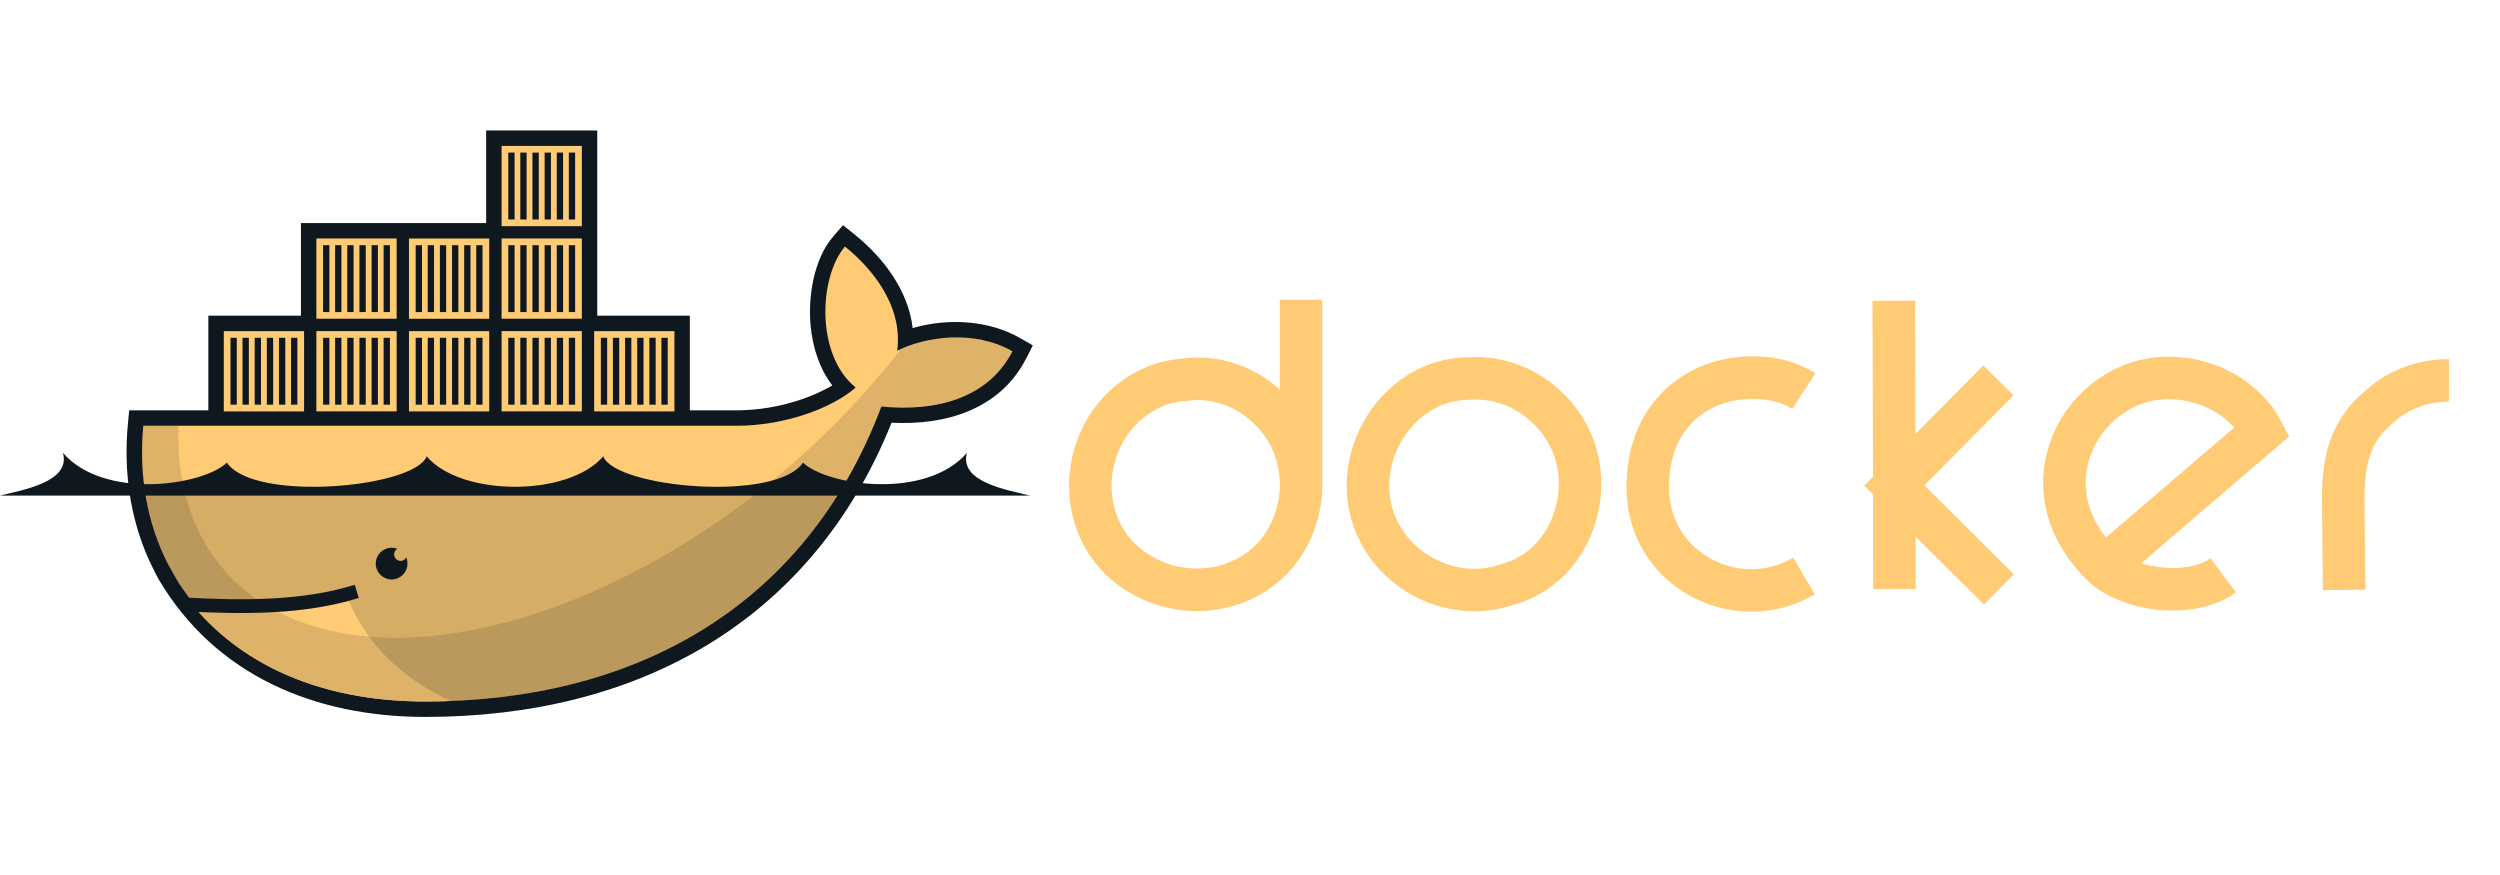 <svg xmlns="http://www.w3.org/2000/svg" xmlnsXlink="http://www.w3.org/1999/xlink" xmlnsV="http://vecta.io" width="80"
    height="28" viewBox="0 0 114 28">
    <g>
        <g>
            <g transform="translate(49.718 7.722)">
                <path
                    d="M 36.669 13.189 L 36.661 8.469 L 36.638 0.038 M 41.412 3.672 L 36.661 8.469 L 41.435 13.204 M 9.61 8.532 C 9.633 7.52 9.339 6.486 8.743 5.649 C 7.884 4.443 6.494 3.618 4.969 3.602 C 4.867 3.602 4.766 3.602 4.664 3.61 C 4.061 3.647 3.477 3.731 2.961 3.946 C -0.437 5.359 -1.039 10.078 1.827 12.213 C 4.31 14.059 7.922 13.307 9.172 10.486 C 9.436 9.89 9.61 9.139 9.61 8.533 L 9.61 0 M 32.536 4.165 C 31.834 3.71 31.011 3.546 30.199 3.547 C 30.111 3.547 30.021 3.552 29.942 3.555 C 27.594 3.656 25.417 5.315 25.417 8.532 C 25.417 12.336 29.496 14.389 32.545 12.595 M 46.235 12.181 L 53.447 6.001 C 53.447 6.001 53.272 5.669 53.158 5.516 C 52.187 4.213 50.702 3.563 49.142 3.563 C 45.282 3.563 42.386 8.555 46.235 12.181 C 46.501 12.432 46.867 12.629 47.274 12.799 C 48.686 13.387 50.62 13.339 51.665 12.564 M 17.503 3.578 C 17.394 3.58 17.285 3.592 17.175 3.594 C 14.248 3.649 12.137 6.689 12.776 9.509 C 13.399 12.257 16.402 13.884 18.996 12.986 C 22.017 12.192 23.249 8.388 21.59 5.821 C 20.683 4.417 19.145 3.547 17.503 3.578 Z M 61.956 3.672 C 60.77 3.675 59.616 4.09 58.76 4.891 C 57.41 6.004 57.117 7.411 57.135 9.188 L 57.174 13.228"
                    fill-rule="nonzero" stroke="#ffcb74" stroke-linejoin="miter" stroke-linecap="butt" fill="none"
                    stroke-width="1.939" />
            </g>
            <g transform="translate(5.771 0)">
                <path
                    d="M 21.464 8.445 L 25.686 8.445 L 25.686 12.761 L 27.821 12.761 C 28.807 12.761 29.821 12.586 30.755 12.269 C 31.214 12.114 31.729 11.897 32.181 11.623 C 31.585 10.845 31.281 9.862 31.192 8.894 C 31.07 7.576 31.336 5.862 32.226 4.83 L 32.67 4.317 L 33.198 4.742 C 34.528 5.812 35.65 7.309 35.847 9.011 C 37.451 8.54 39.333 8.651 40.746 9.467 L 41.326 9.801 L 41.021 10.397 C 39.827 12.732 37.328 13.454 34.885 13.326 C 31.23 22.43 23.271 26.742 13.621 26.742 C 8.635 26.742 4.061 24.878 1.456 20.455 C 1.303 20.18 1.173 19.893 1.034 19.611 C 0.153 17.664 -0.139 15.531 0.059 13.4 L 0.119 12.761 L 3.73 12.761 L 3.73 8.445 L 7.952 8.445 L 7.952 4.222 L 16.397 4.222 L 16.397 0 L 21.464 0 L 21.464 8.445"
                    fill-rule="nonzero" stroke="none" stroke-linejoin="miter" stroke-linecap="butt" fill="#10181f"
                    stroke-width="0.185" />
            </g>
            <g transform="translate(6.478 5.293)">
                <path
                    d="M 39.689 4.776 C 38.597 6.91 36.207 7.549 33.714 7.293 C 30.202 16.601 22.264 20.744 12.912 20.744 C 8.688 20.744 5.03 19.415 2.577 16.659 C 2.432 16.455 2.349 16.285 2.12 15.978 C 1.903 15.685 1.692 15.386 1.513 15.068 C 1.504 15.052 1.495 15.036 1.486 15.02 L 1.174 14.46 C 0.246 12.636 -0.158 10.501 0.056 8.172 L 27.114 8.172 C 29.338 8.172 31.509 7.343 32.539 6.427 C 30.693 4.926 30.876 1.361 32.053 0 C 33.074 0.82 34.72 2.549 34.435 4.75 C 35.721 4.103 37.951 3.781 39.689 4.776 Z"
                    fill="#ffcb74" stroke="none" stroke-width="0.185" stroke-linecap="butt"
                    stroke-linejoin="miter" />
            </g>
            <g transform="translate(22.872 0.704)">
                <path d="M 0 0 L 3.66 0 L 3.66 3.66 L 0 3.66 Z" fill-rule="nonzero" stroke="none"
                    stroke-linejoin="miter" stroke-linecap="butt" fill="#ffcb74" stroke-width="0.185" />
            </g>
            <g transform="translate(23.321 1.008)">
                <path
                    d="M 0 3.05 L 1e-13 1e-13 M 0.549 3.05 L 0.549 0 M 1.103 3.05 L 1.103 0 M 1.658 3.05 L 1.658 0 M 2.212 3.05 L 2.212 0 M 2.761 3.05 L 2.761 0"
                    fill-rule="nonzero" stroke="#10181f" stroke-linejoin="miter" stroke-linecap="butt" fill="#10181f"
                    stroke-width="0.288" />
            </g>
            <g transform="translate(10.205 9.151)">
                <path d="M 0 3.659 L 3.66 3.659 L 3.66 0 L 0 0 Z" fill-rule="nonzero" stroke="none"
                    stroke-linejoin="miter" stroke-linecap="butt" fill="#ffcb74" stroke-width="0.185" />
            </g>
            <g transform="translate(10.654 9.453)">
                <path
                    d="M 1e-13 1e-13 L 0 3.05 M 0.549 0 L 0.549 3.05 M 1.103 0 L 1.103 3.05 M 1.658 0 L 1.658 3.05 M 2.212 0 L 2.212 3.05 M 2.761 0 L 2.761 3.05"
                    fill-rule="nonzero" stroke="#10181f" stroke-linejoin="miter" stroke-linecap="butt" fill="#10181f"
                    stroke-width="0.288" />
            </g>
            <g transform="translate(14.427 4.924)">
                <path d="M 0 0 L 3.66 0 L 3.66 3.659 L 0 3.659 Z" fill-rule="nonzero" stroke="none"
                    stroke-linejoin="miter" stroke-linecap="butt" fill="#ffcb74" stroke-width="0.185" />
            </g>
            <g transform="translate(14.427 9.148)">
                <path d="M 0 0 L 3.66 0 L 3.66 3.66 L 0 3.66 Z" fill-rule="nonzero" stroke="none"
                    stroke-linejoin="miter" stroke-linecap="butt" fill="#ffcb74" stroke-width="0.185" />
            </g>
            <g transform="translate(14.876 5.231)">
                <path
                    d="M 0 3.05 L 1e-13 1e-13 M 0.549 3.05 L 0.549 0 M 1.103 3.05 L 1.103 0 M 1.658 3.05 L 1.658 0 M 2.212 3.05 L 2.212 0 M 2.761 3.05 L 2.761 0"
                    fill-rule="nonzero" stroke="#10181f" stroke-linejoin="miter" stroke-linecap="butt" fill="#10181f"
                    stroke-width="0.288" />
            </g>
            <g transform="translate(14.876 9.453)">
                <path
                    d="M 0 3.05 L 1e-13 1e-13 M 0.549 3.05 L 0.549 0 M 1.103 3.05 L 1.103 0 M 1.658 3.05 L 1.658 0 M 2.212 3.05 L 2.212 0 M 2.761 3.05 L 2.761 0"
                    fill-rule="nonzero" stroke="#10181f" stroke-linejoin="miter" stroke-linecap="butt" fill="#10181f"
                    stroke-width="0.288" />
            </g>
            <g transform="translate(18.649 9.151)">
                <path d="M 0 3.659 L 3.66 3.659 L 3.66 0 L 0 0 Z" fill-rule="nonzero" stroke="none"
                    stroke-linejoin="miter" stroke-linecap="butt" fill="#ffcb74" stroke-width="0.185" />
            </g>
            <g transform="translate(18.649 4.926)">
                <path d="M 0 3.66 L 3.66 3.66 L 3.66 0 L 0 0 Z" fill-rule="nonzero" stroke="none"
                    stroke-linejoin="miter" stroke-linecap="butt" fill="#ffcb74" stroke-width="0.185" />
            </g>
            <g transform="translate(19.099 9.453)">
                <path
                    d="M 1e-13 1e-13 L 0 3.05 M 0.549 0 L 0.549 3.05 M 1.103 0 L 1.103 3.05 M 1.658 0 L 1.658 3.05 M 2.212 0 L 2.212 3.05 M 2.761 0 L 2.761 3.05"
                    fill-rule="nonzero" stroke="#10181f" stroke-linejoin="miter" stroke-linecap="butt" fill="#10181f"
                    stroke-width="0.288" />
            </g>
            <g transform="translate(19.099 5.231)">
                <path
                    d="M 1e-13 1e-13 L 0 3.05 M 0.549 0 L 0.549 3.05 M 1.103 0 L 1.103 3.05 M 1.658 0 L 1.658 3.05 M 2.212 0 L 2.212 3.05 M 2.761 0 L 2.761 3.05"
                    fill-rule="nonzero" stroke="#10181f" stroke-linejoin="miter" stroke-linecap="butt" fill="#10181f"
                    stroke-width="0.288" />
            </g>
            <g transform="translate(22.872 4.924)">
                <path d="M 0 0 L 3.66 0 L 3.66 3.659 L 0 3.659 Z" fill-rule="nonzero" stroke="none"
                    stroke-linejoin="miter" stroke-linecap="butt" fill="#ffcb74" stroke-width="0.185" />
            </g>
            <g transform="translate(22.872 9.148)">
                <path d="M 0 0 L 3.66 0 L 3.66 3.66 L 0 3.66 Z" fill-rule="nonzero" stroke="none"
                    stroke-linejoin="miter" stroke-linecap="butt" fill="#ffcb74" stroke-width="0.185" />
            </g>
            <g transform="translate(23.321 5.231)">
                <path
                    d="M 0 3.05 L 1e-13 1e-13 M 0.549 3.05 L 0.549 0 M 1.103 3.05 L 1.103 0 M 1.658 3.05 L 1.658 0 M 2.212 3.05 L 2.212 0 M 2.761 3.05 L 2.761 0"
                    fill-rule="nonzero" stroke="#10181f" stroke-linejoin="miter" stroke-linecap="butt" fill="#10181f"
                    stroke-width="0.288" />
            </g>
            <g transform="translate(23.321 9.453)">
                <path
                    d="M 0 3.05 L 1e-13 1e-13 M 0.549 3.05 L 0.549 0 M 1.103 3.05 L 1.103 0 M 1.658 3.05 L 1.658 0 M 2.212 3.05 L 2.212 0 M 2.761 3.05 L 2.761 0"
                    fill-rule="nonzero" stroke="#10181f" stroke-linejoin="miter" stroke-linecap="butt" fill="#10181f"
                    stroke-width="0.288" />
            </g>
            <g transform="translate(27.094 9.151)">
                <path d="M 0 3.659 L 3.66 3.659 L 3.66 0 L 0 0 Z" fill-rule="nonzero" stroke="none"
                    stroke-linejoin="miter" stroke-linecap="butt" fill="#ffcb74" stroke-width="0.185" />
            </g>
            <g transform="translate(27.543 9.453)">
                <path
                    d="M 1e-13 1e-13 L 0 3.05 M 0.549 0 L 0.549 3.05 M 1.103 0 L 1.103 3.05 M 1.658 0 L 1.658 3.05 M 2.212 0 L 2.212 3.05 M 2.761 0 L 2.761 3.05"
                    fill-rule="nonzero" stroke="#10181f" stroke-linejoin="miter" stroke-linecap="butt" fill="#10181f"
                    stroke-width="0.288" />
            </g>
            <g transform="translate(16.847 18.741)">
                <path
                    d="M 2.019 1.01 C 2.019 1.567 1.567 2.019 1.01 2.019 C 0.452 2.019 0 1.567 0 1.01 C 0 0.452 0.452 0 1.01 0 C 1.567 0 2.019 0.452 2.019 1.01 Z"
                    fill-rule="nonzero" stroke="none" stroke-linejoin="miter" stroke-linecap="butt" fill="#ffcb74"
                    stroke-width="0.185" />
            </g>
            <g transform="translate(0 14.699)">
                <path
                    d="M 18.119 4.378 C 18.004 4.445 17.948 4.58 17.983 4.709 C 18.017 4.838 18.133 4.927 18.266 4.928 C 18.378 4.928 18.475 4.866 18.525 4.774 C 18.561 4.86 18.58 4.954 18.58 5.052 C 18.58 5.451 18.256 5.775 17.857 5.775 C 17.457 5.775 17.134 5.451 17.134 5.052 C 17.134 4.652 17.458 4.329 17.857 4.328 C 17.947 4.328 18.035 4.345 18.119 4.377 Z M 0 1.95 L 46.964 1.95 C 45.941 1.691 43.728 1.34 44.093 0 C 42.234 2.152 37.75 1.509 36.618 0.449 C 35.358 2.276 28.021 1.582 27.51 0.158 C 25.93 2.012 21.034 2.012 19.454 0.158 C 18.942 1.58 11.606 2.276 10.346 0.449 C 9.214 1.51 4.732 2.152 2.871 0 C 3.236 1.34 1.023 1.691 0 1.95"
                    fill-rule="nonzero" stroke="none" stroke-linejoin="miter" stroke-linecap="butt" fill="#10181f"
                    stroke-width="0.185" />
            </g>
            <g transform="translate(6.604 16.435)">
                <path
                    d="M 1.386 3.926 C 1.377 3.91 1.368 3.894 1.359 3.878 L 1.048 3.318 C 0.53 2.301 0.176 1.187 0 0 L 31.715 0 C 27.658 6.61 20.733 9.602 12.785 9.602 C 8.562 9.602 4.904 8.273 2.45 5.517 C 2.305 5.313 2.223 5.143 1.994 4.836 C 1.777 4.543 1.565 4.244 1.386 3.926 Z"
                    fill="#10181f" stroke="none" stroke-width="0.185" stroke-linecap="butt"
                    stroke-linejoin="miter" fill-opacity="0.17" />
            </g>
            <g transform="translate(8.929 21.459)">
                <path
                    d="M 11.612 4.56 C 9.112 3.373 7.739 1.76 6.976 0 L 0 0.304 C 0.04 0.367 0.08 0.428 0.125 0.493 C 2.579 3.249 6.237 4.579 10.46 4.579 C 10.845 4.579 11.227 4.572 11.607 4.557 C 11.621 4.557 11.635 4.556 11.649 4.556"
                    fill="#ffcb74" stroke="none" stroke-width="0.185" stroke-linecap="butt"
                    stroke-linejoin="miter" />
            </g>
            <g transform="translate(6.478 9.436)">
                <path
                    d="M 34.609 0.523 C 35.914 -0.066 38.027 -0.318 39.687 0.64 C 38.597 2.766 36.207 3.405 33.714 3.15 C 30.202 12.458 22.264 16.601 12.912 16.601 C 8.688 16.601 5.03 15.271 2.577 12.516 C 2.432 12.312 2.349 12.142 2.12 11.835 C 1.903 11.542 1.692 11.242 1.513 10.925 C 1.504 10.909 1.495 10.893 1.486 10.877 L 1.174 10.317 C 0.246 8.492 -0.158 6.358 0.056 4.027 L 1.659 4.027 C 1.548 7.582 2.863 10.279 5.196 11.91 C 5.533 12.113 5.869 12.328 6.212 12.521 C 9.395 14.154 14.008 14.144 19.3 12.111 C 25.231 9.833 30.757 5.497 34.615 0.52 L 34.609 0.53"
                    stroke="none" stroke-width="0.185" stroke-linecap="butt" stroke-linejoin="miter"
                    fill="#10181f" fill-opacity="0.14" />
            </g>
            <g transform="translate(8.425 21.016)">
                <path d="M 0 0.595 C 2.616 0.738 5.407 0.763 7.843 0" fill-rule="nonzero" stroke="#10181f"
                    stroke-linejoin="miter" fill="none" stroke-width="0.628" />
            </g>
        </g>
    </g>
</svg>
